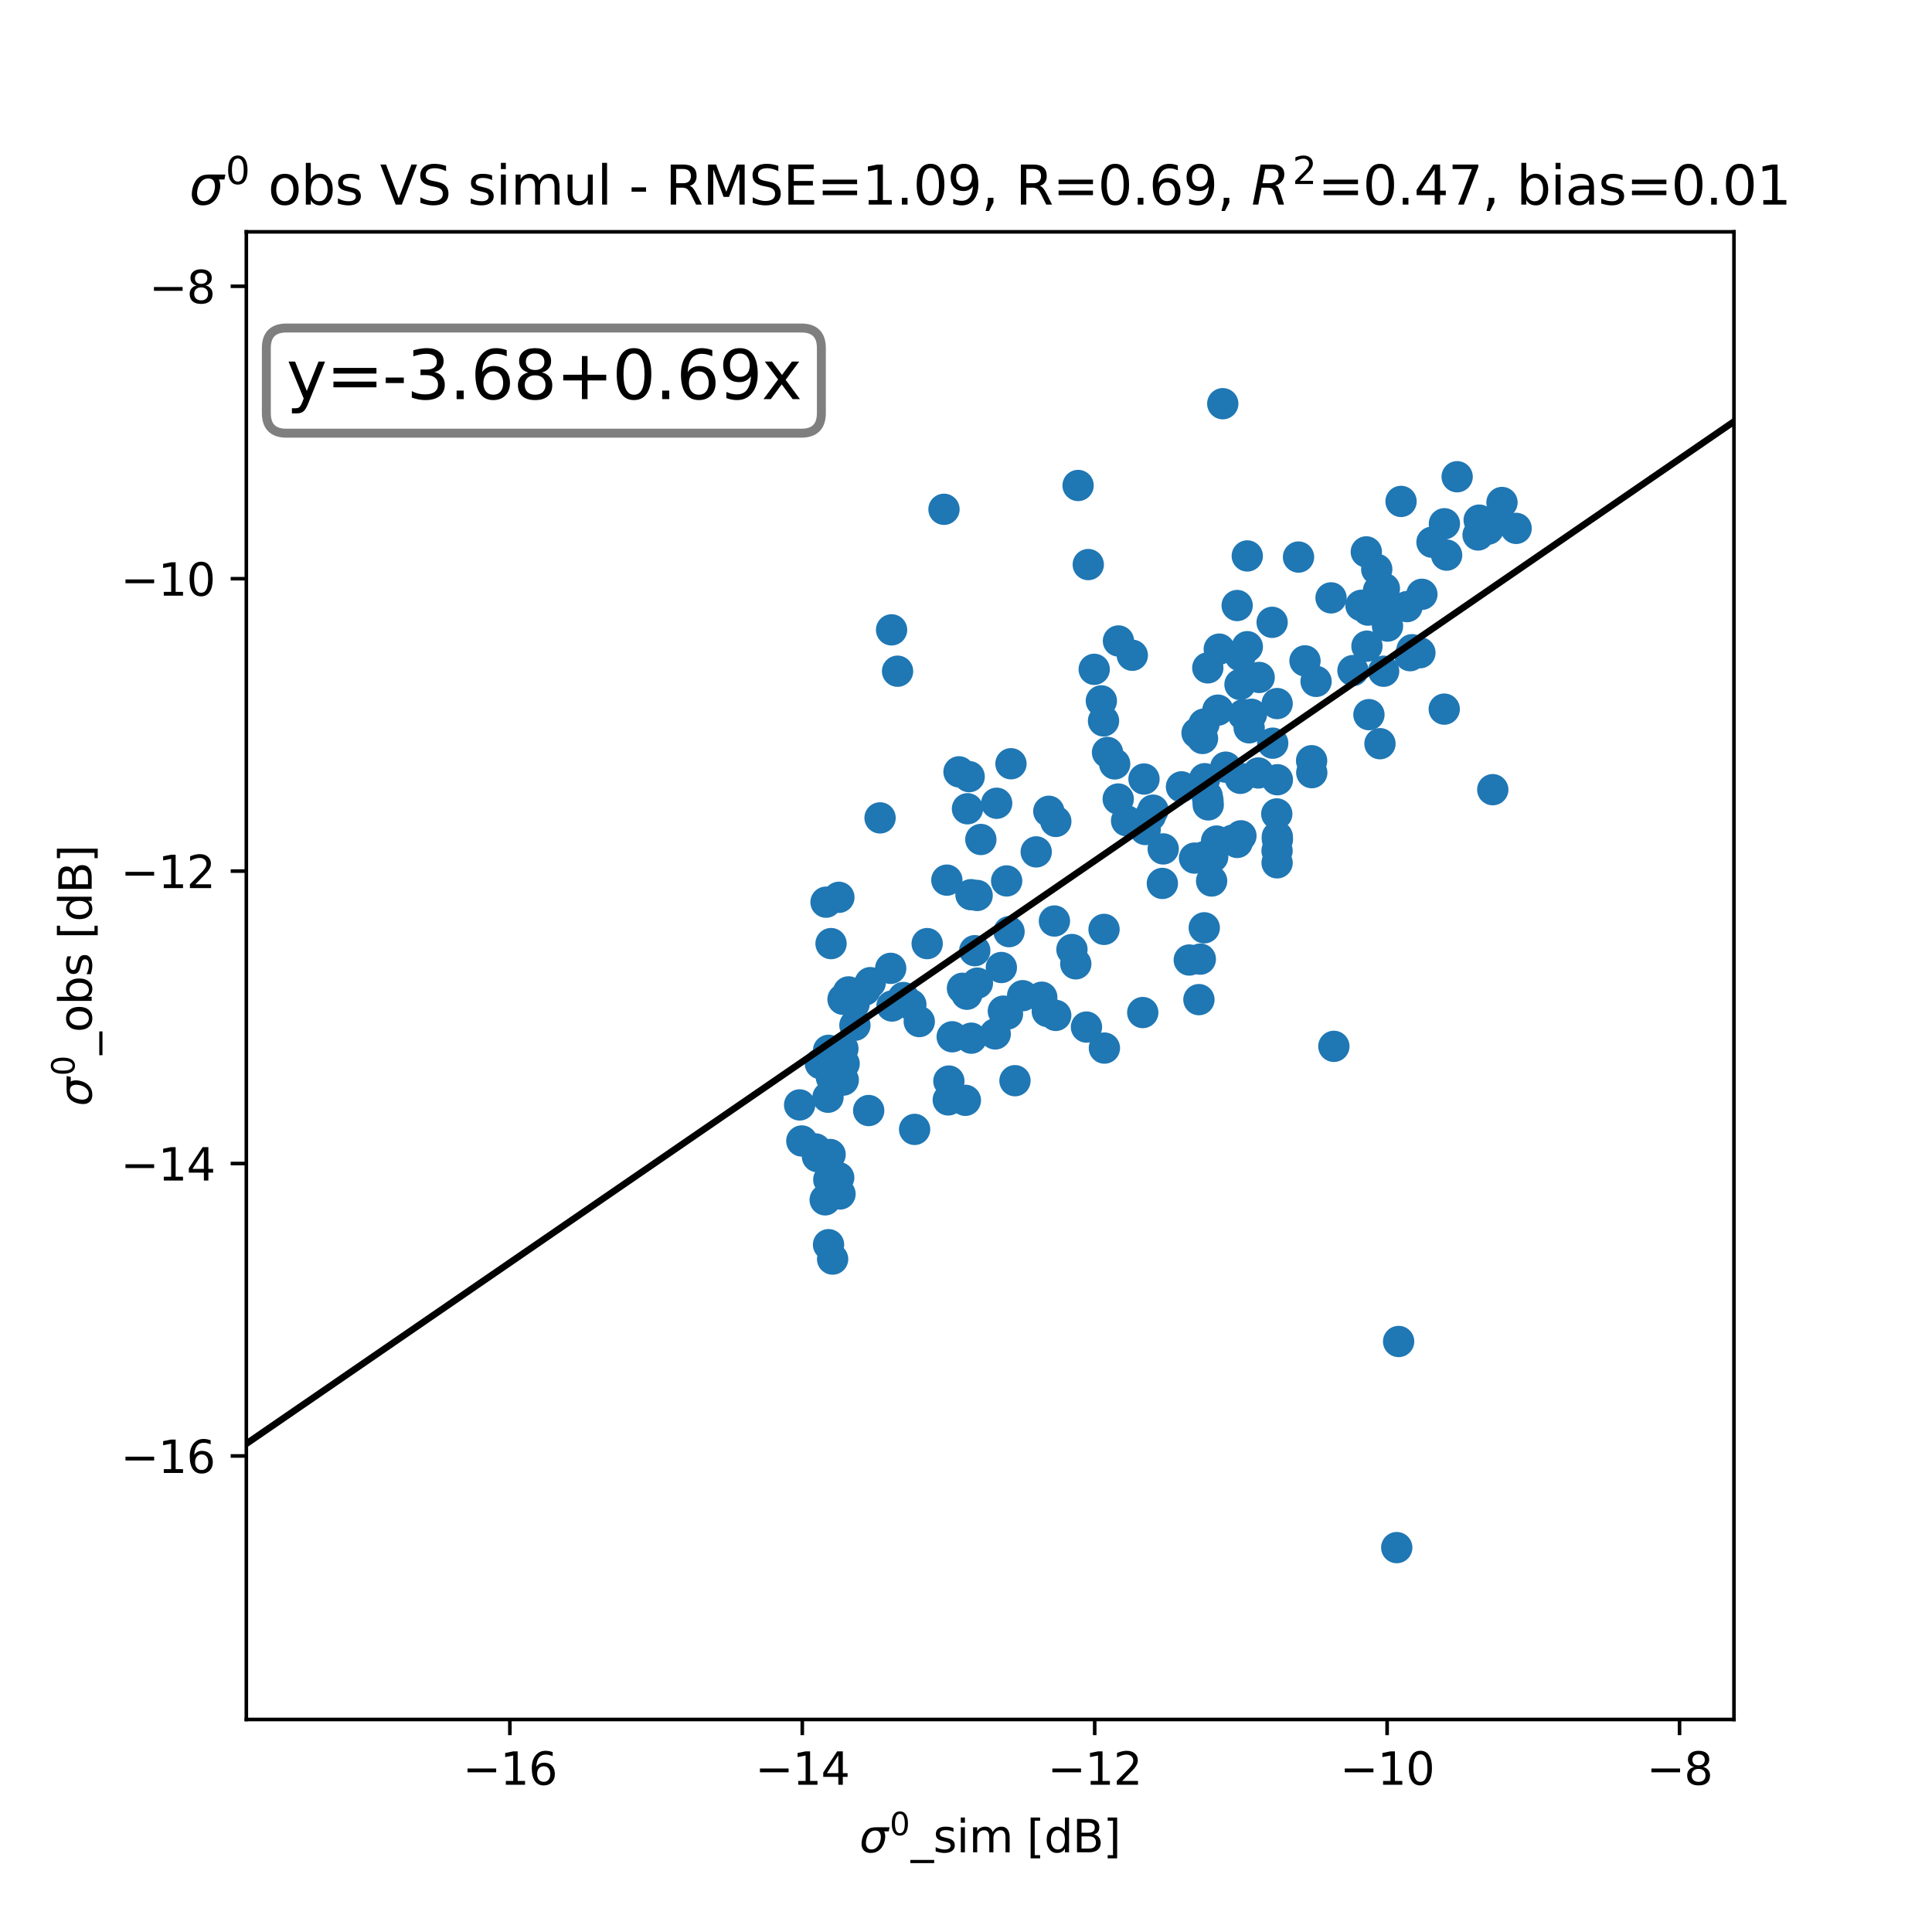 <?xml version="1.0" encoding="utf-8" standalone="no"?>
<!DOCTYPE svg PUBLIC "-//W3C//DTD SVG 1.1//EN"
  "http://www.w3.org/Graphics/SVG/1.1/DTD/svg11.dtd">
<svg xmlns:xlink="http://www.w3.org/1999/xlink" width="432pt" height="432pt" viewBox="0 0 432 432" xmlns="http://www.w3.org/2000/svg" version="1.1">
 <defs>
  <style type="text/css">*{stroke-linejoin: round; stroke-linecap: butt}</style>
 </defs>
 <g id="figure_1">
  <g id="patch_1">
   <path d="M 0 432 
L 432 432 
L 432 0 
L 0 0 
z
" style="fill: #ffffff"/>
  </g>
  <g id="axes_1">
   <g id="patch_2">
    <path d="M 55.08 384.48 
L 387.72 384.48 
L 387.72 51.84 
L 55.08 51.84 
z
" style="fill: #ffffff"/>
   </g>
   <g id="matplotlib.axis_1">
    <g id="xtick_1">
     <g id="line2d_1">
      <defs>
       <path id="m183f395db9" d="M 0 0 
L 0 3.5 
" style="stroke: #000000; stroke-width: 0.8"/>
      </defs>
      <g>
       <use xlink:href="#m183f395db9" x="114.007" y="384.48" style="stroke: #000000; stroke-width: 0.8"/>
      </g>
     </g>
     <g id="text_1">
      <!-- −16 -->
      <g transform="translate(103.455 399.078) scale(0.1 -0.1)">
       <defs>
        <path id="DejaVuSans-2212" d="M 678 2272 
L 4684 2272 
L 4684 1741 
L 678 1741 
L 678 2272 
z
" transform="scale(0.016)"/>
        <path id="DejaVuSans-31" d="M 794 531 
L 1825 531 
L 1825 4091 
L 703 3866 
L 703 4441 
L 1819 4666 
L 2450 4666 
L 2450 531 
L 3481 531 
L 3481 0 
L 794 0 
L 794 531 
z
" transform="scale(0.016)"/>
        <path id="DejaVuSans-36" d="M 2113 2584 
Q 1688 2584 1439 2293 
Q 1191 2003 1191 1497 
Q 1191 994 1439 701 
Q 1688 409 2113 409 
Q 2538 409 2786 701 
Q 3034 994 3034 1497 
Q 3034 2003 2786 2293 
Q 2538 2584 2113 2584 
z
M 3366 4563 
L 3366 3988 
Q 3128 4100 2886 4159 
Q 2644 4219 2406 4219 
Q 1781 4219 1451 3797 
Q 1122 3375 1075 2522 
Q 1259 2794 1537 2939 
Q 1816 3084 2150 3084 
Q 2853 3084 3261 2657 
Q 3669 2231 3669 1497 
Q 3669 778 3244 343 
Q 2819 -91 2113 -91 
Q 1303 -91 875 529 
Q 447 1150 447 2328 
Q 447 3434 972 4092 
Q 1497 4750 2381 4750 
Q 2619 4750 2861 4703 
Q 3103 4656 3366 4563 
z
" transform="scale(0.016)"/>
       </defs>
       <use xlink:href="#DejaVuSans-2212"/>
       <use xlink:href="#DejaVuSans-31" x="83.789"/>
       <use xlink:href="#DejaVuSans-36" x="147.412"/>
      </g>
     </g>
    </g>
    <g id="xtick_2">
     <g id="line2d_2">
      <g>
       <use xlink:href="#m183f395db9" x="179.393" y="384.48" style="stroke: #000000; stroke-width: 0.8"/>
      </g>
     </g>
     <g id="text_2">
      <!-- −14 -->
      <g transform="translate(168.84 399.078) scale(0.1 -0.1)">
       <defs>
        <path id="DejaVuSans-34" d="M 2419 4116 
L 825 1625 
L 2419 1625 
L 2419 4116 
z
M 2253 4666 
L 3047 4666 
L 3047 1625 
L 3713 1625 
L 3713 1100 
L 3047 1100 
L 3047 0 
L 2419 0 
L 2419 1100 
L 313 1100 
L 313 1709 
L 2253 4666 
z
" transform="scale(0.016)"/>
       </defs>
       <use xlink:href="#DejaVuSans-2212"/>
       <use xlink:href="#DejaVuSans-31" x="83.789"/>
       <use xlink:href="#DejaVuSans-34" x="147.412"/>
      </g>
     </g>
    </g>
    <g id="xtick_3">
     <g id="line2d_3">
      <g>
       <use xlink:href="#m183f395db9" x="244.778" y="384.48" style="stroke: #000000; stroke-width: 0.8"/>
      </g>
     </g>
     <g id="text_3">
      <!-- −12 -->
      <g transform="translate(234.225 399.078) scale(0.1 -0.1)">
       <defs>
        <path id="DejaVuSans-32" d="M 1228 531 
L 3431 531 
L 3431 0 
L 469 0 
L 469 531 
Q 828 903 1448 1529 
Q 2069 2156 2228 2338 
Q 2531 2678 2651 2914 
Q 2772 3150 2772 3378 
Q 2772 3750 2511 3984 
Q 2250 4219 1831 4219 
Q 1534 4219 1204 4116 
Q 875 4013 500 3803 
L 500 4441 
Q 881 4594 1212 4672 
Q 1544 4750 1819 4750 
Q 2544 4750 2975 4387 
Q 3406 4025 3406 3419 
Q 3406 3131 3298 2873 
Q 3191 2616 2906 2266 
Q 2828 2175 2409 1742 
Q 1991 1309 1228 531 
z
" transform="scale(0.016)"/>
       </defs>
       <use xlink:href="#DejaVuSans-2212"/>
       <use xlink:href="#DejaVuSans-31" x="83.789"/>
       <use xlink:href="#DejaVuSans-32" x="147.412"/>
      </g>
     </g>
    </g>
    <g id="xtick_4">
     <g id="line2d_4">
      <g>
       <use xlink:href="#m183f395db9" x="310.163" y="384.48" style="stroke: #000000; stroke-width: 0.8"/>
      </g>
     </g>
     <g id="text_4">
      <!-- −10 -->
      <g transform="translate(299.61 399.078) scale(0.1 -0.1)">
       <defs>
        <path id="DejaVuSans-30" d="M 2034 4250 
Q 1547 4250 1301 3770 
Q 1056 3291 1056 2328 
Q 1056 1369 1301 889 
Q 1547 409 2034 409 
Q 2525 409 2770 889 
Q 3016 1369 3016 2328 
Q 3016 3291 2770 3770 
Q 2525 4250 2034 4250 
z
M 2034 4750 
Q 2819 4750 3233 4129 
Q 3647 3509 3647 2328 
Q 3647 1150 3233 529 
Q 2819 -91 2034 -91 
Q 1250 -91 836 529 
Q 422 1150 422 2328 
Q 422 3509 836 4129 
Q 1250 4750 2034 4750 
z
" transform="scale(0.016)"/>
       </defs>
       <use xlink:href="#DejaVuSans-2212"/>
       <use xlink:href="#DejaVuSans-31" x="83.789"/>
       <use xlink:href="#DejaVuSans-30" x="147.412"/>
      </g>
     </g>
    </g>
    <g id="xtick_5">
     <g id="line2d_5">
      <g>
       <use xlink:href="#m183f395db9" x="375.548" y="384.48" style="stroke: #000000; stroke-width: 0.8"/>
      </g>
     </g>
     <g id="text_5">
      <!-- −8 -->
      <g transform="translate(368.177 399.078) scale(0.1 -0.1)">
       <defs>
        <path id="DejaVuSans-38" d="M 2034 2216 
Q 1584 2216 1326 1975 
Q 1069 1734 1069 1313 
Q 1069 891 1326 650 
Q 1584 409 2034 409 
Q 2484 409 2743 651 
Q 3003 894 3003 1313 
Q 3003 1734 2745 1975 
Q 2488 2216 2034 2216 
z
M 1403 2484 
Q 997 2584 770 2862 
Q 544 3141 544 3541 
Q 544 4100 942 4425 
Q 1341 4750 2034 4750 
Q 2731 4750 3128 4425 
Q 3525 4100 3525 3541 
Q 3525 3141 3298 2862 
Q 3072 2584 2669 2484 
Q 3125 2378 3379 2068 
Q 3634 1759 3634 1313 
Q 3634 634 3220 271 
Q 2806 -91 2034 -91 
Q 1263 -91 848 271 
Q 434 634 434 1313 
Q 434 1759 690 2068 
Q 947 2378 1403 2484 
z
M 1172 3481 
Q 1172 3119 1398 2916 
Q 1625 2713 2034 2713 
Q 2441 2713 2670 2916 
Q 2900 3119 2900 3481 
Q 2900 3844 2670 4047 
Q 2441 4250 2034 4250 
Q 1625 4250 1398 4047 
Q 1172 3844 1172 3481 
z
" transform="scale(0.016)"/>
       </defs>
       <use xlink:href="#DejaVuSans-2212"/>
       <use xlink:href="#DejaVuSans-38" x="83.789"/>
      </g>
     </g>
    </g>
    <g id="text_6">
     <!-- $\sigma^0$_sim [dB] -->
     <g transform="translate(192.15 414.258) scale(0.1 -0.1)">
      <defs>
       <path id="DejaVuSans-Oblique-3c3" d="M 2219 3044 
Q 1744 3044 1422 2700 
Q 1081 2341 969 1747 
Q 844 1119 1044 756 
Q 1241 397 1706 397 
Q 2166 397 2503 759 
Q 2844 1122 2966 1747 
Q 3075 2319 2881 2700 
Q 2700 3044 2219 3044 
z
M 2309 3503 
L 4219 3500 
L 4106 2925 
L 3463 2925 
Q 3706 2438 3575 1747 
Q 3406 888 2884 400 
Q 2359 -91 1609 -91 
Q 856 -91 525 400 
Q 194 888 363 1747 
Q 528 2609 1050 3097 
Q 1484 3503 2309 3503 
z
" transform="scale(0.016)"/>
       <path id="DejaVuSans-5f" d="M 3263 -1063 
L 3263 -1509 
L -63 -1509 
L -63 -1063 
L 3263 -1063 
z
" transform="scale(0.016)"/>
       <path id="DejaVuSans-73" d="M 2834 3397 
L 2834 2853 
Q 2591 2978 2328 3040 
Q 2066 3103 1784 3103 
Q 1356 3103 1142 2972 
Q 928 2841 928 2578 
Q 928 2378 1081 2264 
Q 1234 2150 1697 2047 
L 1894 2003 
Q 2506 1872 2764 1633 
Q 3022 1394 3022 966 
Q 3022 478 2636 193 
Q 2250 -91 1575 -91 
Q 1294 -91 989 -36 
Q 684 19 347 128 
L 347 722 
Q 666 556 975 473 
Q 1284 391 1588 391 
Q 1994 391 2212 530 
Q 2431 669 2431 922 
Q 2431 1156 2273 1281 
Q 2116 1406 1581 1522 
L 1381 1569 
Q 847 1681 609 1914 
Q 372 2147 372 2553 
Q 372 3047 722 3315 
Q 1072 3584 1716 3584 
Q 2034 3584 2315 3537 
Q 2597 3491 2834 3397 
z
" transform="scale(0.016)"/>
       <path id="DejaVuSans-69" d="M 603 3500 
L 1178 3500 
L 1178 0 
L 603 0 
L 603 3500 
z
M 603 4863 
L 1178 4863 
L 1178 4134 
L 603 4134 
L 603 4863 
z
" transform="scale(0.016)"/>
       <path id="DejaVuSans-6d" d="M 3328 2828 
Q 3544 3216 3844 3400 
Q 4144 3584 4550 3584 
Q 5097 3584 5394 3201 
Q 5691 2819 5691 2113 
L 5691 0 
L 5113 0 
L 5113 2094 
Q 5113 2597 4934 2840 
Q 4756 3084 4391 3084 
Q 3944 3084 3684 2787 
Q 3425 2491 3425 1978 
L 3425 0 
L 2847 0 
L 2847 2094 
Q 2847 2600 2669 2842 
Q 2491 3084 2119 3084 
Q 1678 3084 1418 2786 
Q 1159 2488 1159 1978 
L 1159 0 
L 581 0 
L 581 3500 
L 1159 3500 
L 1159 2956 
Q 1356 3278 1631 3431 
Q 1906 3584 2284 3584 
Q 2666 3584 2933 3390 
Q 3200 3197 3328 2828 
z
" transform="scale(0.016)"/>
       <path id="DejaVuSans-20" transform="scale(0.016)"/>
       <path id="DejaVuSans-5b" d="M 550 4863 
L 1875 4863 
L 1875 4416 
L 1125 4416 
L 1125 -397 
L 1875 -397 
L 1875 -844 
L 550 -844 
L 550 4863 
z
" transform="scale(0.016)"/>
       <path id="DejaVuSans-64" d="M 2906 2969 
L 2906 4863 
L 3481 4863 
L 3481 0 
L 2906 0 
L 2906 525 
Q 2725 213 2448 61 
Q 2172 -91 1784 -91 
Q 1150 -91 751 415 
Q 353 922 353 1747 
Q 353 2572 751 3078 
Q 1150 3584 1784 3584 
Q 2172 3584 2448 3432 
Q 2725 3281 2906 2969 
z
M 947 1747 
Q 947 1113 1208 752 
Q 1469 391 1925 391 
Q 2381 391 2643 752 
Q 2906 1113 2906 1747 
Q 2906 2381 2643 2742 
Q 2381 3103 1925 3103 
Q 1469 3103 1208 2742 
Q 947 2381 947 1747 
z
" transform="scale(0.016)"/>
       <path id="DejaVuSans-42" d="M 1259 2228 
L 1259 519 
L 2272 519 
Q 2781 519 3026 730 
Q 3272 941 3272 1375 
Q 3272 1813 3026 2020 
Q 2781 2228 2272 2228 
L 1259 2228 
z
M 1259 4147 
L 1259 2741 
L 2194 2741 
Q 2656 2741 2882 2914 
Q 3109 3088 3109 3444 
Q 3109 3797 2882 3972 
Q 2656 4147 2194 4147 
L 1259 4147 
z
M 628 4666 
L 2241 4666 
Q 2963 4666 3353 4366 
Q 3744 4066 3744 3513 
Q 3744 3084 3544 2831 
Q 3344 2578 2956 2516 
Q 3422 2416 3680 2098 
Q 3938 1781 3938 1306 
Q 3938 681 3513 340 
Q 3088 0 2303 0 
L 628 0 
L 628 4666 
z
" transform="scale(0.016)"/>
       <path id="DejaVuSans-5d" d="M 1947 4863 
L 1947 -844 
L 622 -844 
L 622 -397 
L 1369 -397 
L 1369 4416 
L 622 4416 
L 622 4863 
L 1947 4863 
z
" transform="scale(0.016)"/>
      </defs>
      <use xlink:href="#DejaVuSans-Oblique-3c3" transform="translate(0 0.766)"/>
      <use xlink:href="#DejaVuSans-30" transform="translate(67.852 39.047) scale(0.7)"/>
      <use xlink:href="#DejaVuSans-5f" transform="translate(115.122 0.766)"/>
      <use xlink:href="#DejaVuSans-73" transform="translate(165.122 0.766)"/>
      <use xlink:href="#DejaVuSans-69" transform="translate(217.222 0.766)"/>
      <use xlink:href="#DejaVuSans-6d" transform="translate(245.005 0.766)"/>
      <use xlink:href="#DejaVuSans-20" transform="translate(342.417 0.766)"/>
      <use xlink:href="#DejaVuSans-5b" transform="translate(374.204 0.766)"/>
      <use xlink:href="#DejaVuSans-64" transform="translate(413.218 0.766)"/>
      <use xlink:href="#DejaVuSans-42" transform="translate(476.694 0.766)"/>
      <use xlink:href="#DejaVuSans-5d" transform="translate(545.298 0.766)"/>
     </g>
    </g>
   </g>
   <g id="matplotlib.axis_2">
    <g id="ytick_1">
     <g id="line2d_6">
      <defs>
       <path id="m3818f93b8a" d="M 0 0 
L -3.5 0 
" style="stroke: #000000; stroke-width: 0.8"/>
      </defs>
      <g>
       <use xlink:href="#m3818f93b8a" x="55.08" y="325.553" style="stroke: #000000; stroke-width: 0.8"/>
      </g>
     </g>
     <g id="text_7">
      <!-- −16 -->
      <g transform="translate(26.975 329.352) scale(0.1 -0.1)">
       <use xlink:href="#DejaVuSans-2212"/>
       <use xlink:href="#DejaVuSans-31" x="83.789"/>
       <use xlink:href="#DejaVuSans-36" x="147.412"/>
      </g>
     </g>
    </g>
    <g id="ytick_2">
     <g id="line2d_7">
      <g>
       <use xlink:href="#m3818f93b8a" x="55.08" y="260.167" style="stroke: #000000; stroke-width: 0.8"/>
      </g>
     </g>
     <g id="text_8">
      <!-- −14 -->
      <g transform="translate(26.975 263.967) scale(0.1 -0.1)">
       <use xlink:href="#DejaVuSans-2212"/>
       <use xlink:href="#DejaVuSans-31" x="83.789"/>
       <use xlink:href="#DejaVuSans-34" x="147.412"/>
      </g>
     </g>
    </g>
    <g id="ytick_3">
     <g id="line2d_8">
      <g>
       <use xlink:href="#m3818f93b8a" x="55.08" y="194.782" style="stroke: #000000; stroke-width: 0.8"/>
      </g>
     </g>
     <g id="text_9">
      <!-- −12 -->
      <g transform="translate(26.975 198.582) scale(0.1 -0.1)">
       <use xlink:href="#DejaVuSans-2212"/>
       <use xlink:href="#DejaVuSans-31" x="83.789"/>
       <use xlink:href="#DejaVuSans-32" x="147.412"/>
      </g>
     </g>
    </g>
    <g id="ytick_4">
     <g id="line2d_9">
      <g>
       <use xlink:href="#m3818f93b8a" x="55.08" y="129.397" style="stroke: #000000; stroke-width: 0.8"/>
      </g>
     </g>
     <g id="text_10">
      <!-- −10 -->
      <g transform="translate(26.975 133.197) scale(0.1 -0.1)">
       <use xlink:href="#DejaVuSans-2212"/>
       <use xlink:href="#DejaVuSans-31" x="83.789"/>
       <use xlink:href="#DejaVuSans-30" x="147.412"/>
      </g>
     </g>
    </g>
    <g id="ytick_5">
     <g id="line2d_10">
      <g>
       <use xlink:href="#m3818f93b8a" x="55.08" y="64.012" style="stroke: #000000; stroke-width: 0.8"/>
      </g>
     </g>
     <g id="text_11">
      <!-- −8 -->
      <g transform="translate(33.338 67.812) scale(0.1 -0.1)">
       <use xlink:href="#DejaVuSans-2212"/>
       <use xlink:href="#DejaVuSans-38" x="83.789"/>
      </g>
     </g>
    </g>
    <g id="text_12">
     <!-- $\sigma^0$_obs [dB] -->
     <g transform="translate(20.575 247.36) rotate(-90) scale(0.1 -0.1)">
      <defs>
       <path id="DejaVuSans-6f" d="M 1959 3097 
Q 1497 3097 1228 2736 
Q 959 2375 959 1747 
Q 959 1119 1226 758 
Q 1494 397 1959 397 
Q 2419 397 2687 759 
Q 2956 1122 2956 1747 
Q 2956 2369 2687 2733 
Q 2419 3097 1959 3097 
z
M 1959 3584 
Q 2709 3584 3137 3096 
Q 3566 2609 3566 1747 
Q 3566 888 3137 398 
Q 2709 -91 1959 -91 
Q 1206 -91 779 398 
Q 353 888 353 1747 
Q 353 2609 779 3096 
Q 1206 3584 1959 3584 
z
" transform="scale(0.016)"/>
       <path id="DejaVuSans-62" d="M 3116 1747 
Q 3116 2381 2855 2742 
Q 2594 3103 2138 3103 
Q 1681 3103 1420 2742 
Q 1159 2381 1159 1747 
Q 1159 1113 1420 752 
Q 1681 391 2138 391 
Q 2594 391 2855 752 
Q 3116 1113 3116 1747 
z
M 1159 2969 
Q 1341 3281 1617 3432 
Q 1894 3584 2278 3584 
Q 2916 3584 3314 3078 
Q 3713 2572 3713 1747 
Q 3713 922 3314 415 
Q 2916 -91 2278 -91 
Q 1894 -91 1617 61 
Q 1341 213 1159 525 
L 1159 0 
L 581 0 
L 581 4863 
L 1159 4863 
L 1159 2969 
z
" transform="scale(0.016)"/>
      </defs>
      <use xlink:href="#DejaVuSans-Oblique-3c3" transform="translate(0 0.766)"/>
      <use xlink:href="#DejaVuSans-30" transform="translate(67.852 39.047) scale(0.7)"/>
      <use xlink:href="#DejaVuSans-5f" transform="translate(115.122 0.766)"/>
      <use xlink:href="#DejaVuSans-6f" transform="translate(165.122 0.766)"/>
      <use xlink:href="#DejaVuSans-62" transform="translate(226.304 0.766)"/>
      <use xlink:href="#DejaVuSans-73" transform="translate(289.78 0.766)"/>
      <use xlink:href="#DejaVuSans-20" transform="translate(341.88 0.766)"/>
      <use xlink:href="#DejaVuSans-5b" transform="translate(373.667 0.766)"/>
      <use xlink:href="#DejaVuSans-64" transform="translate(412.681 0.766)"/>
      <use xlink:href="#DejaVuSans-42" transform="translate(476.157 0.766)"/>
      <use xlink:href="#DejaVuSans-5d" transform="translate(544.761 0.766)"/>
     </g>
    </g>
   </g>
   <g id="line2d_11">
    <defs>
     <path id="m32d948dd65" d="M 0 3 
C 0.796 3 1.559 2.684 2.121 2.121 
C 2.684 1.559 3 0.796 3 0 
C 3 -0.796 2.684 -1.559 2.121 -2.121 
C 1.559 -2.684 0.796 -3 0 -3 
C -0.796 -3 -1.559 -2.684 -2.121 -2.121 
C -2.684 -1.559 -3 -0.796 -3 0 
C -3 0.796 -2.684 1.559 -2.121 2.121 
C -1.559 2.684 -0.796 3 0 3 
z
" style="stroke: #1f77b4"/>
    </defs>
    <g clip-path="url(#pf61232ac61)">
     <use xlink:href="#m32d948dd65" x="211.078" y="113.883" style="fill: #1f77b4; stroke: #1f77b4"/>
     <use xlink:href="#m32d948dd65" x="339.012" y="118.147" style="fill: #1f77b4; stroke: #1f77b4"/>
     <use xlink:href="#m32d948dd65" x="330.749" y="116.302" style="fill: #1f77b4; stroke: #1f77b4"/>
     <use xlink:href="#m32d948dd65" x="335.005" y="116.142" style="fill: #1f77b4; stroke: #1f77b4"/>
     <use xlink:href="#m32d948dd65" x="335.85" y="112.358" style="fill: #1f77b4; stroke: #1f77b4"/>
     <use xlink:href="#m32d948dd65" x="330.502" y="119.622" style="fill: #1f77b4; stroke: #1f77b4"/>
     <use xlink:href="#m32d948dd65" x="323.47" y="124.126" style="fill: #1f77b4; stroke: #1f77b4"/>
     <use xlink:href="#m32d948dd65" x="332.758" y="118.317" style="fill: #1f77b4; stroke: #1f77b4"/>
     <use xlink:href="#m32d948dd65" x="322.934" y="158.563" style="fill: #1f77b4; stroke: #1f77b4"/>
     <use xlink:href="#m32d948dd65" x="313.279" y="112.119" style="fill: #1f77b4; stroke: #1f77b4"/>
     <use xlink:href="#m32d948dd65" x="309.549" y="131.594" style="fill: #1f77b4; stroke: #1f77b4"/>
     <use xlink:href="#m32d948dd65" x="306.097" y="159.8" style="fill: #1f77b4; stroke: #1f77b4"/>
     <use xlink:href="#m32d948dd65" x="297.623" y="133.685" style="fill: #1f77b4; stroke: #1f77b4"/>
     <use xlink:href="#m32d948dd65" x="277.267" y="153.046" style="fill: #1f77b4; stroke: #1f77b4"/>
     <use xlink:href="#m32d948dd65" x="270.067" y="149.336" style="fill: #1f77b4; stroke: #1f77b4"/>
     <use xlink:href="#m32d948dd65" x="325.822" y="106.602" style="fill: #1f77b4; stroke: #1f77b4"/>
     <use xlink:href="#m32d948dd65" x="314.616" y="135.637" style="fill: #1f77b4; stroke: #1f77b4"/>
     <use xlink:href="#m32d948dd65" x="309.383" y="150.091" style="fill: #1f77b4; stroke: #1f77b4"/>
     <use xlink:href="#m32d948dd65" x="322.971" y="117.114" style="fill: #1f77b4; stroke: #1f77b4"/>
     <use xlink:href="#m32d948dd65" x="293.317" y="172.767" style="fill: #1f77b4; stroke: #1f77b4"/>
     <use xlink:href="#m32d948dd65" x="281.363" y="172.837" style="fill: #1f77b4; stroke: #1f77b4"/>
     <use xlink:href="#m32d948dd65" x="320.195" y="121.24" style="fill: #1f77b4; stroke: #1f77b4"/>
     <use xlink:href="#m32d948dd65" x="274.075" y="171.539" style="fill: #1f77b4; stroke: #1f77b4"/>
     <use xlink:href="#m32d948dd65" x="317.938" y="132.886" style="fill: #1f77b4; stroke: #1f77b4"/>
     <use xlink:href="#m32d948dd65" x="317.493" y="145.955" style="fill: #1f77b4; stroke: #1f77b4"/>
     <use xlink:href="#m32d948dd65" x="315.734" y="145.28" style="fill: #1f77b4; stroke: #1f77b4"/>
     <use xlink:href="#m32d948dd65" x="315.299" y="146.613" style="fill: #1f77b4; stroke: #1f77b4"/>
     <use xlink:href="#m32d948dd65" x="304.645" y="135.346" style="fill: #1f77b4; stroke: #1f77b4"/>
     <use xlink:href="#m32d948dd65" x="298.256" y="233.967" style="fill: #1f77b4; stroke: #1f77b4"/>
     <use xlink:href="#m32d948dd65" x="312.737" y="299.96" style="fill: #1f77b4; stroke: #1f77b4"/>
     <use xlink:href="#m32d948dd65" x="312.317" y="346.051" style="fill: #1f77b4; stroke: #1f77b4"/>
     <use xlink:href="#m32d948dd65" x="310.66" y="135.934" style="fill: #1f77b4; stroke: #1f77b4"/>
     <use xlink:href="#m32d948dd65" x="310.252" y="139.995" style="fill: #1f77b4; stroke: #1f77b4"/>
     <use xlink:href="#m32d948dd65" x="290.35" y="124.56" style="fill: #1f77b4; stroke: #1f77b4"/>
     <use xlink:href="#m32d948dd65" x="308.239" y="132.052" style="fill: #1f77b4; stroke: #1f77b4"/>
     <use xlink:href="#m32d948dd65" x="307.843" y="127.292" style="fill: #1f77b4; stroke: #1f77b4"/>
     <use xlink:href="#m32d948dd65" x="284.452" y="139.154" style="fill: #1f77b4; stroke: #1f77b4"/>
     <use xlink:href="#m32d948dd65" x="305.896" y="136.423" style="fill: #1f77b4; stroke: #1f77b4"/>
     <use xlink:href="#m32d948dd65" x="305.513" y="123.403" style="fill: #1f77b4; stroke: #1f77b4"/>
     <use xlink:href="#m32d948dd65" x="304.313" y="135.387" style="fill: #1f77b4; stroke: #1f77b4"/>
     <use xlink:href="#m32d948dd65" x="249.247" y="170.813" style="fill: #1f77b4; stroke: #1f77b4"/>
     <use xlink:href="#m32d948dd65" x="234.518" y="181.404" style="fill: #1f77b4; stroke: #1f77b4"/>
     <use xlink:href="#m32d948dd65" x="219.321" y="187.71" style="fill: #1f77b4; stroke: #1f77b4"/>
     <use xlink:href="#m32d948dd65" x="196.785" y="182.883" style="fill: #1f77b4; stroke: #1f77b4"/>
     <use xlink:href="#m32d948dd65" x="293.279" y="170.098" style="fill: #1f77b4; stroke: #1f77b4"/>
     <use xlink:href="#m32d948dd65" x="291.8" y="147.771" style="fill: #1f77b4; stroke: #1f77b4"/>
     <use xlink:href="#m32d948dd65" x="276.632" y="135.399" style="fill: #1f77b4; stroke: #1f77b4"/>
     <use xlink:href="#m32d948dd65" x="244.669" y="149.665" style="fill: #1f77b4; stroke: #1f77b4"/>
     <use xlink:href="#m32d948dd65" x="222.86" y="179.613" style="fill: #1f77b4; stroke: #1f77b4"/>
     <use xlink:href="#m32d948dd65" x="279.828" y="159.712" style="fill: #1f77b4; stroke: #1f77b4"/>
     <use xlink:href="#m32d948dd65" x="278.903" y="144.603" style="fill: #1f77b4; stroke: #1f77b4"/>
     <use xlink:href="#m32d948dd65" x="278.026" y="159.804" style="fill: #1f77b4; stroke: #1f77b4"/>
     <use xlink:href="#m32d948dd65" x="216.707" y="173.657" style="fill: #1f77b4; stroke: #1f77b4"/>
     <use xlink:href="#m32d948dd65" x="216.328" y="180.841" style="fill: #1f77b4; stroke: #1f77b4"/>
     <use xlink:href="#m32d948dd65" x="217.106" y="200.053" style="fill: #1f77b4; stroke: #1f77b4"/>
     <use xlink:href="#m32d948dd65" x="222.537" y="231.191" style="fill: #1f77b4; stroke: #1f77b4"/>
     <use xlink:href="#m32d948dd65" x="223.905" y="216.34" style="fill: #1f77b4; stroke: #1f77b4"/>
     <use xlink:href="#m32d948dd65" x="225.27" y="226.73" style="fill: #1f77b4; stroke: #1f77b4"/>
     <use xlink:href="#m32d948dd65" x="232.941" y="222.98" style="fill: #1f77b4; stroke: #1f77b4"/>
     <use xlink:href="#m32d948dd65" x="236.082" y="183.675" style="fill: #1f77b4; stroke: #1f77b4"/>
     <use xlink:href="#m32d948dd65" x="269.209" y="161.911" style="fill: #1f77b4; stroke: #1f77b4"/>
     <use xlink:href="#m32d948dd65" x="250.09" y="143.323" style="fill: #1f77b4; stroke: #1f77b4"/>
     <use xlink:href="#m32d948dd65" x="243.339" y="126.239" style="fill: #1f77b4; stroke: #1f77b4"/>
     <use xlink:href="#m32d948dd65" x="241.065" y="108.556" style="fill: #1f77b4; stroke: #1f77b4"/>
     <use xlink:href="#m32d948dd65" x="246.752" y="161.197" style="fill: #1f77b4; stroke: #1f77b4"/>
     <use xlink:href="#m32d948dd65" x="247.643" y="168.249" style="fill: #1f77b4; stroke: #1f77b4"/>
     <use xlink:href="#m32d948dd65" x="257.822" y="181.153" style="fill: #1f77b4; stroke: #1f77b4"/>
     <use xlink:href="#m32d948dd65" x="259.907" y="197.535" style="fill: #1f77b4; stroke: #1f77b4"/>
     <use xlink:href="#m32d948dd65" x="255.802" y="174.191" style="fill: #1f77b4; stroke: #1f77b4"/>
     <use xlink:href="#m32d948dd65" x="256.068" y="185.479" style="fill: #1f77b4; stroke: #1f77b4"/>
     <use xlink:href="#m32d948dd65" x="267.663" y="163.9" style="fill: #1f77b4; stroke: #1f77b4"/>
     <use xlink:href="#m32d948dd65" x="253.186" y="146.52" style="fill: #1f77b4; stroke: #1f77b4"/>
     <use xlink:href="#m32d948dd65" x="246.266" y="156.721" style="fill: #1f77b4; stroke: #1f77b4"/>
     <use xlink:href="#m32d948dd65" x="239.689" y="212.315" style="fill: #1f77b4; stroke: #1f77b4"/>
     <use xlink:href="#m32d948dd65" x="269.275" y="207.46" style="fill: #1f77b4; stroke: #1f77b4"/>
     <use xlink:href="#m32d948dd65" x="246.866" y="207.814" style="fill: #1f77b4; stroke: #1f77b4"/>
     <use xlink:href="#m32d948dd65" x="234.18" y="226.169" style="fill: #1f77b4; stroke: #1f77b4"/>
     <use xlink:href="#m32d948dd65" x="228.663" y="222.639" style="fill: #1f77b4; stroke: #1f77b4"/>
     <use xlink:href="#m32d948dd65" x="226.952" y="241.647" style="fill: #1f77b4; stroke: #1f77b4"/>
     <use xlink:href="#m32d948dd65" x="225.091" y="196.978" style="fill: #1f77b4; stroke: #1f77b4"/>
     <use xlink:href="#m32d948dd65" x="217.961" y="212.579" style="fill: #1f77b4; stroke: #1f77b4"/>
     <use xlink:href="#m32d948dd65" x="216.195" y="222.315" style="fill: #1f77b4; stroke: #1f77b4"/>
     <use xlink:href="#m32d948dd65" x="218.491" y="200.227" style="fill: #1f77b4; stroke: #1f77b4"/>
     <use xlink:href="#m32d948dd65" x="207.318" y="210.993" style="fill: #1f77b4; stroke: #1f77b4"/>
     <use xlink:href="#m32d948dd65" x="205.549" y="228.426" style="fill: #1f77b4; stroke: #1f77b4"/>
     <use xlink:href="#m32d948dd65" x="255.521" y="226.408" style="fill: #1f77b4; stroke: #1f77b4"/>
     <use xlink:href="#m32d948dd65" x="225.625" y="208.316" style="fill: #1f77b4; stroke: #1f77b4"/>
     <use xlink:href="#m32d948dd65" x="203.669" y="224.626" style="fill: #1f77b4; stroke: #1f77b4"/>
     <use xlink:href="#m32d948dd65" x="202.005" y="223.051" style="fill: #1f77b4; stroke: #1f77b4"/>
     <use xlink:href="#m32d948dd65" x="200.699" y="150.084" style="fill: #1f77b4; stroke: #1f77b4"/>
     <use xlink:href="#m32d948dd65" x="199.448" y="224.947" style="fill: #1f77b4; stroke: #1f77b4"/>
     <use xlink:href="#m32d948dd65" x="194.595" y="219.722" style="fill: #1f77b4; stroke: #1f77b4"/>
     <use xlink:href="#m32d948dd65" x="193.423" y="221.356" style="fill: #1f77b4; stroke: #1f77b4"/>
     <use xlink:href="#m32d948dd65" x="226.053" y="170.776" style="fill: #1f77b4; stroke: #1f77b4"/>
     <use xlink:href="#m32d948dd65" x="188.504" y="223.445" style="fill: #1f77b4; stroke: #1f77b4"/>
     <use xlink:href="#m32d948dd65" x="199.161" y="216.525" style="fill: #1f77b4; stroke: #1f77b4"/>
     <use xlink:href="#m32d948dd65" x="188.472" y="234.487" style="fill: #1f77b4; stroke: #1f77b4"/>
     <use xlink:href="#m32d948dd65" x="308.563" y="166.292" style="fill: #1f77b4; stroke: #1f77b4"/>
     <use xlink:href="#m32d948dd65" x="251.907" y="183.53" style="fill: #1f77b4; stroke: #1f77b4"/>
     <use xlink:href="#m32d948dd65" x="212.032" y="245.943" style="fill: #1f77b4; stroke: #1f77b4"/>
     <use xlink:href="#m32d948dd65" x="214.436" y="172.588" style="fill: #1f77b4; stroke: #1f77b4"/>
     <use xlink:href="#m32d948dd65" x="294.278" y="152.358" style="fill: #1f77b4; stroke: #1f77b4"/>
     <use xlink:href="#m32d948dd65" x="240.547" y="215.519" style="fill: #1f77b4; stroke: #1f77b4"/>
     <use xlink:href="#m32d948dd65" x="191.163" y="229.25" style="fill: #1f77b4; stroke: #1f77b4"/>
     <use xlink:href="#m32d948dd65" x="189.729" y="221.792" style="fill: #1f77b4; stroke: #1f77b4"/>
     <use xlink:href="#m32d948dd65" x="188.75" y="237.836" style="fill: #1f77b4; stroke: #1f77b4"/>
     <use xlink:href="#m32d948dd65" x="187.579" y="200.643" style="fill: #1f77b4; stroke: #1f77b4"/>
     <use xlink:href="#m32d948dd65" x="185.822" y="210.992" style="fill: #1f77b4; stroke: #1f77b4"/>
     <use xlink:href="#m32d948dd65" x="185.144" y="245.344" style="fill: #1f77b4; stroke: #1f77b4"/>
     <use xlink:href="#m32d948dd65" x="184.703" y="201.729" style="fill: #1f77b4; stroke: #1f77b4"/>
     <use xlink:href="#m32d948dd65" x="183.44" y="237.823" style="fill: #1f77b4; stroke: #1f77b4"/>
     <use xlink:href="#m32d948dd65" x="182.794" y="258.629" style="fill: #1f77b4; stroke: #1f77b4"/>
     <use xlink:href="#m32d948dd65" x="199.358" y="140.838" style="fill: #1f77b4; stroke: #1f77b4"/>
     <use xlink:href="#m32d948dd65" x="185.278" y="234.856" style="fill: #1f77b4; stroke: #1f77b4"/>
     <use xlink:href="#m32d948dd65" x="182.355" y="256.906" style="fill: #1f77b4; stroke: #1f77b4"/>
     <use xlink:href="#m32d948dd65" x="179.287" y="255.127" style="fill: #1f77b4; stroke: #1f77b4"/>
     <use xlink:href="#m32d948dd65" x="178.798" y="247.062" style="fill: #1f77b4; stroke: #1f77b4"/>
     <use xlink:href="#m32d948dd65" x="333.785" y="176.574" style="fill: #1f77b4; stroke: #1f77b4"/>
     <use xlink:href="#m32d948dd65" x="277.472" y="186.889" style="fill: #1f77b4; stroke: #1f77b4"/>
     <use xlink:href="#m32d948dd65" x="236.065" y="227.048" style="fill: #1f77b4; stroke: #1f77b4"/>
     <use xlink:href="#m32d948dd65" x="204.51" y="252.537" style="fill: #1f77b4; stroke: #1f77b4"/>
     <use xlink:href="#m32d948dd65" x="305.653" y="144.487" style="fill: #1f77b4; stroke: #1f77b4"/>
     <use xlink:href="#m32d948dd65" x="276.644" y="188.372" style="fill: #1f77b4; stroke: #1f77b4"/>
     <use xlink:href="#m32d948dd65" x="242.937" y="229.654" style="fill: #1f77b4; stroke: #1f77b4"/>
     <use xlink:href="#m32d948dd65" x="190.98" y="224.472" style="fill: #1f77b4; stroke: #1f77b4"/>
     <use xlink:href="#m32d948dd65" x="188.555" y="241.513" style="fill: #1f77b4; stroke: #1f77b4"/>
     <use xlink:href="#m32d948dd65" x="187.537" y="263.321" style="fill: #1f77b4; stroke: #1f77b4"/>
     <use xlink:href="#m32d948dd65" x="185.915" y="240.945" style="fill: #1f77b4; stroke: #1f77b4"/>
     <use xlink:href="#m32d948dd65" x="185.616" y="258.147" style="fill: #1f77b4; stroke: #1f77b4"/>
     <use xlink:href="#m32d948dd65" x="185.321" y="263.778" style="fill: #1f77b4; stroke: #1f77b4"/>
     <use xlink:href="#m32d948dd65" x="211.721" y="196.799" style="fill: #1f77b4; stroke: #1f77b4"/>
     <use xlink:href="#m32d948dd65" x="194.241" y="248.32" style="fill: #1f77b4; stroke: #1f77b4"/>
     <use xlink:href="#m32d948dd65" x="187.829" y="266.978" style="fill: #1f77b4; stroke: #1f77b4"/>
     <use xlink:href="#m32d948dd65" x="184.511" y="268.29" style="fill: #1f77b4; stroke: #1f77b4"/>
     <use xlink:href="#m32d948dd65" x="185.265" y="278.315" style="fill: #1f77b4; stroke: #1f77b4"/>
     <use xlink:href="#m32d948dd65" x="186.175" y="281.534" style="fill: #1f77b4; stroke: #1f77b4"/>
     <use xlink:href="#m32d948dd65" x="302.529" y="149.944" style="fill: #1f77b4; stroke: #1f77b4"/>
     <use xlink:href="#m32d948dd65" x="270.919" y="196.991" style="fill: #1f77b4; stroke: #1f77b4"/>
     <use xlink:href="#m32d948dd65" x="246.947" y="234.354" style="fill: #1f77b4; stroke: #1f77b4"/>
     <use xlink:href="#m32d948dd65" x="272.629" y="145.147" style="fill: #1f77b4; stroke: #1f77b4"/>
     <use xlink:href="#m32d948dd65" x="250.035" y="178.663" style="fill: #1f77b4; stroke: #1f77b4"/>
     <use xlink:href="#m32d948dd65" x="235.771" y="205.941" style="fill: #1f77b4; stroke: #1f77b4"/>
     <use xlink:href="#m32d948dd65" x="231.7" y="190.485" style="fill: #1f77b4; stroke: #1f77b4"/>
     <use xlink:href="#m32d948dd65" x="224.351" y="226.091" style="fill: #1f77b4; stroke: #1f77b4"/>
     <use xlink:href="#m32d948dd65" x="218.553" y="219.831" style="fill: #1f77b4; stroke: #1f77b4"/>
     <use xlink:href="#m32d948dd65" x="215.209" y="220.982" style="fill: #1f77b4; stroke: #1f77b4"/>
     <use xlink:href="#m32d948dd65" x="217.185" y="232.137" style="fill: #1f77b4; stroke: #1f77b4"/>
     <use xlink:href="#m32d948dd65" x="215.861" y="246.035" style="fill: #1f77b4; stroke: #1f77b4"/>
     <use xlink:href="#m32d948dd65" x="212.91" y="231.828" style="fill: #1f77b4; stroke: #1f77b4"/>
     <use xlink:href="#m32d948dd65" x="212.171" y="241.728" style="fill: #1f77b4; stroke: #1f77b4"/>
     <use xlink:href="#m32d948dd65" x="277.325" y="146.623" style="fill: #1f77b4; stroke: #1f77b4"/>
     <use xlink:href="#m32d948dd65" x="278.897" y="124.311" style="fill: #1f77b4; stroke: #1f77b4"/>
     <use xlink:href="#m32d948dd65" x="279.315" y="162.743" style="fill: #1f77b4; stroke: #1f77b4"/>
     <use xlink:href="#m32d948dd65" x="272.322" y="158.79" style="fill: #1f77b4; stroke: #1f77b4"/>
     <use xlink:href="#m32d948dd65" x="281.554" y="151.48" style="fill: #1f77b4; stroke: #1f77b4"/>
     <use xlink:href="#m32d948dd65" x="268.884" y="165.124" style="fill: #1f77b4; stroke: #1f77b4"/>
     <use xlink:href="#m32d948dd65" x="264.184" y="175.944" style="fill: #1f77b4; stroke: #1f77b4"/>
     <use xlink:href="#m32d948dd65" x="284.581" y="166.175" style="fill: #1f77b4; stroke: #1f77b4"/>
     <use xlink:href="#m32d948dd65" x="277.343" y="174.035" style="fill: #1f77b4; stroke: #1f77b4"/>
     <use xlink:href="#m32d948dd65" x="267.098" y="191.873" style="fill: #1f77b4; stroke: #1f77b4"/>
     <use xlink:href="#m32d948dd65" x="285.633" y="187.684" style="fill: #1f77b4; stroke: #1f77b4"/>
     <use xlink:href="#m32d948dd65" x="285.623" y="174.35" style="fill: #1f77b4; stroke: #1f77b4"/>
     <use xlink:href="#m32d948dd65" x="285.613" y="187.106" style="fill: #1f77b4; stroke: #1f77b4"/>
     <use xlink:href="#m32d948dd65" x="285.573" y="157.319" style="fill: #1f77b4; stroke: #1f77b4"/>
     <use xlink:href="#m32d948dd65" x="285.563" y="192.932" style="fill: #1f77b4; stroke: #1f77b4"/>
     <use xlink:href="#m32d948dd65" x="285.553" y="190.236" style="fill: #1f77b4; stroke: #1f77b4"/>
     <use xlink:href="#m32d948dd65" x="257.233" y="182.418" style="fill: #1f77b4; stroke: #1f77b4"/>
     <use xlink:href="#m32d948dd65" x="271.162" y="191.611" style="fill: #1f77b4; stroke: #1f77b4"/>
     <use xlink:href="#m32d948dd65" x="285.492" y="181.997" style="fill: #1f77b4; stroke: #1f77b4"/>
     <use xlink:href="#m32d948dd65" x="269.927" y="177.993" style="fill: #1f77b4; stroke: #1f77b4"/>
     <use xlink:href="#m32d948dd65" x="269.378" y="174.122" style="fill: #1f77b4; stroke: #1f77b4"/>
     <use xlink:href="#m32d948dd65" x="272.027" y="188.063" style="fill: #1f77b4; stroke: #1f77b4"/>
     <use xlink:href="#m32d948dd65" x="270.103" y="178.979" style="fill: #1f77b4; stroke: #1f77b4"/>
     <use xlink:href="#m32d948dd65" x="269.384" y="191.523" style="fill: #1f77b4; stroke: #1f77b4"/>
     <use xlink:href="#m32d948dd65" x="268.082" y="223.52" style="fill: #1f77b4; stroke: #1f77b4"/>
     <use xlink:href="#m32d948dd65" x="273.413" y="90.269" style="fill: #1f77b4; stroke: #1f77b4"/>
     <use xlink:href="#m32d948dd65" x="275.615" y="187.858" style="fill: #1f77b4; stroke: #1f77b4"/>
     <use xlink:href="#m32d948dd65" x="270.164" y="179.975" style="fill: #1f77b4; stroke: #1f77b4"/>
     <use xlink:href="#m32d948dd65" x="268.397" y="214.46" style="fill: #1f77b4; stroke: #1f77b4"/>
     <use xlink:href="#m32d948dd65" x="265.923" y="214.662" style="fill: #1f77b4; stroke: #1f77b4"/>
     <use xlink:href="#m32d948dd65" x="260.098" y="189.82" style="fill: #1f77b4; stroke: #1f77b4"/>
    </g>
   </g>
   <g id="line2d_12">
    <path d="M 55.08 322.82 
L 58.44 320.511 
L 61.8 318.202 
L 65.16 315.894 
L 68.52 313.585 
L 71.88 311.276 
L 75.24 308.968 
L 78.6 306.659 
L 81.96 304.35 
L 85.32 302.041 
L 88.68 299.733 
L 92.04 297.424 
L 95.4 295.115 
L 98.76 292.807 
L 102.12 290.498 
L 105.48 288.189 
L 108.84 285.881 
L 112.2 283.572 
L 115.56 281.263 
L 118.92 278.955 
L 122.28 276.646 
L 125.64 274.337 
L 129 272.029 
L 132.36 269.72 
L 135.72 267.411 
L 139.08 265.103 
L 142.44 262.794 
L 145.8 260.485 
L 149.16 258.177 
L 152.52 255.868 
L 155.88 253.559 
L 159.24 251.251 
L 162.6 248.942 
L 165.96 246.633 
L 169.32 244.325 
L 172.68 242.016 
L 176.04 239.707 
L 179.4 237.399 
L 182.76 235.09 
L 186.12 232.781 
L 189.48 230.472 
L 192.84 228.164 
L 196.2 225.855 
L 199.56 223.546 
L 202.92 221.238 
L 206.28 218.929 
L 209.64 216.62 
L 213 214.312 
L 216.36 212.003 
L 219.72 209.694 
L 223.08 207.386 
L 226.44 205.077 
L 229.8 202.768 
L 233.16 200.46 
L 236.52 198.151 
L 239.88 195.842 
L 243.24 193.534 
L 246.6 191.225 
L 249.96 188.916 
L 253.32 186.608 
L 256.68 184.299 
L 260.04 181.99 
L 263.4 179.682 
L 266.76 177.373 
L 270.12 175.064 
L 273.48 172.756 
L 276.84 170.447 
L 280.2 168.138 
L 283.56 165.83 
L 286.92 163.521 
L 290.28 161.212 
L 293.64 158.904 
L 297 156.595 
L 300.36 154.286 
L 303.72 151.977 
L 307.08 149.669 
L 310.44 147.36 
L 313.8 145.051 
L 317.16 142.743 
L 320.52 140.434 
L 323.88 138.125 
L 327.24 135.817 
L 330.6 133.508 
L 333.96 131.199 
L 337.32 128.891 
L 340.68 126.582 
L 344.04 124.273 
L 347.4 121.965 
L 350.76 119.656 
L 354.12 117.347 
L 357.48 115.039 
L 360.84 112.73 
L 364.2 110.421 
L 367.56 108.113 
L 370.92 105.804 
L 374.28 103.495 
L 377.64 101.187 
L 381 98.878 
L 384.36 96.569 
L 387.72 94.261 
" clip-path="url(#pf61232ac61)" style="fill: none; stroke: #000000; stroke-width: 1.5; stroke-linecap: square"/>
   </g>
   <g id="patch_3">
    <path d="M 55.08 384.48 
L 55.08 51.84 
" style="fill: none; stroke: #000000; stroke-width: 0.8; stroke-linejoin: miter; stroke-linecap: square"/>
   </g>
   <g id="patch_4">
    <path d="M 387.72 384.48 
L 387.72 51.84 
" style="fill: none; stroke: #000000; stroke-width: 0.8; stroke-linejoin: miter; stroke-linecap: square"/>
   </g>
   <g id="patch_5">
    <path d="M 55.08 384.48 
L 387.72 384.48 
" style="fill: none; stroke: #000000; stroke-width: 0.8; stroke-linejoin: miter; stroke-linecap: square"/>
   </g>
   <g id="patch_6">
    <path d="M 55.08 51.84 
L 387.72 51.84 
" style="fill: none; stroke: #000000; stroke-width: 0.8; stroke-linejoin: miter; stroke-linecap: square"/>
   </g>
   <g id="text_13">
    <g id="patch_7">
     <path d="M 64.056 96.863 
L 179.16 96.863 
Q 183.66 96.863 183.66 92.363 
L 183.66 77.845 
Q 183.66 73.345 179.16 73.345 
L 64.056 73.345 
Q 59.556 73.345 59.556 77.845 
L 59.556 92.363 
Q 59.556 96.863 64.056 96.863 
z
" style="fill: #ffffff; opacity: 0.5; stroke: #000000; stroke-width: 2; stroke-linejoin: miter"/>
    </g>
    <!-- y=-3.68+0.69x -->
    <g transform="translate(64.056 89.243) scale(0.15 -0.15)">
     <defs>
      <path id="DejaVuSans-79" d="M 2059 -325 
Q 1816 -950 1584 -1140 
Q 1353 -1331 966 -1331 
L 506 -1331 
L 506 -850 
L 844 -850 
Q 1081 -850 1212 -737 
Q 1344 -625 1503 -206 
L 1606 56 
L 191 3500 
L 800 3500 
L 1894 763 
L 2988 3500 
L 3597 3500 
L 2059 -325 
z
" transform="scale(0.016)"/>
      <path id="DejaVuSans-3d" d="M 678 2906 
L 4684 2906 
L 4684 2381 
L 678 2381 
L 678 2906 
z
M 678 1631 
L 4684 1631 
L 4684 1100 
L 678 1100 
L 678 1631 
z
" transform="scale(0.016)"/>
      <path id="DejaVuSans-2d" d="M 313 2009 
L 1997 2009 
L 1997 1497 
L 313 1497 
L 313 2009 
z
" transform="scale(0.016)"/>
      <path id="DejaVuSans-33" d="M 2597 2516 
Q 3050 2419 3304 2112 
Q 3559 1806 3559 1356 
Q 3559 666 3084 287 
Q 2609 -91 1734 -91 
Q 1441 -91 1130 -33 
Q 819 25 488 141 
L 488 750 
Q 750 597 1062 519 
Q 1375 441 1716 441 
Q 2309 441 2620 675 
Q 2931 909 2931 1356 
Q 2931 1769 2642 2001 
Q 2353 2234 1838 2234 
L 1294 2234 
L 1294 2753 
L 1863 2753 
Q 2328 2753 2575 2939 
Q 2822 3125 2822 3475 
Q 2822 3834 2567 4026 
Q 2313 4219 1838 4219 
Q 1578 4219 1281 4162 
Q 984 4106 628 3988 
L 628 4550 
Q 988 4650 1302 4700 
Q 1616 4750 1894 4750 
Q 2613 4750 3031 4423 
Q 3450 4097 3450 3541 
Q 3450 3153 3228 2886 
Q 3006 2619 2597 2516 
z
" transform="scale(0.016)"/>
      <path id="DejaVuSans-2e" d="M 684 794 
L 1344 794 
L 1344 0 
L 684 0 
L 684 794 
z
" transform="scale(0.016)"/>
      <path id="DejaVuSans-2b" d="M 2944 4013 
L 2944 2272 
L 4684 2272 
L 4684 1741 
L 2944 1741 
L 2944 0 
L 2419 0 
L 2419 1741 
L 678 1741 
L 678 2272 
L 2419 2272 
L 2419 4013 
L 2944 4013 
z
" transform="scale(0.016)"/>
      <path id="DejaVuSans-39" d="M 703 97 
L 703 672 
Q 941 559 1184 500 
Q 1428 441 1663 441 
Q 2288 441 2617 861 
Q 2947 1281 2994 2138 
Q 2813 1869 2534 1725 
Q 2256 1581 1919 1581 
Q 1219 1581 811 2004 
Q 403 2428 403 3163 
Q 403 3881 828 4315 
Q 1253 4750 1959 4750 
Q 2769 4750 3195 4129 
Q 3622 3509 3622 2328 
Q 3622 1225 3098 567 
Q 2575 -91 1691 -91 
Q 1453 -91 1209 -44 
Q 966 3 703 97 
z
M 1959 2075 
Q 2384 2075 2632 2365 
Q 2881 2656 2881 3163 
Q 2881 3666 2632 3958 
Q 2384 4250 1959 4250 
Q 1534 4250 1286 3958 
Q 1038 3666 1038 3163 
Q 1038 2656 1286 2365 
Q 1534 2075 1959 2075 
z
" transform="scale(0.016)"/>
      <path id="DejaVuSans-78" d="M 3513 3500 
L 2247 1797 
L 3578 0 
L 2900 0 
L 1881 1375 
L 863 0 
L 184 0 
L 1544 1831 
L 300 3500 
L 978 3500 
L 1906 2253 
L 2834 3500 
L 3513 3500 
z
" transform="scale(0.016)"/>
     </defs>
     <use xlink:href="#DejaVuSans-79"/>
     <use xlink:href="#DejaVuSans-3d" x="59.18"/>
     <use xlink:href="#DejaVuSans-2d" x="142.969"/>
     <use xlink:href="#DejaVuSans-33" x="179.053"/>
     <use xlink:href="#DejaVuSans-2e" x="242.676"/>
     <use xlink:href="#DejaVuSans-36" x="274.463"/>
     <use xlink:href="#DejaVuSans-38" x="338.086"/>
     <use xlink:href="#DejaVuSans-2b" x="401.709"/>
     <use xlink:href="#DejaVuSans-30" x="485.498"/>
     <use xlink:href="#DejaVuSans-2e" x="549.121"/>
     <use xlink:href="#DejaVuSans-36" x="580.908"/>
     <use xlink:href="#DejaVuSans-39" x="644.531"/>
     <use xlink:href="#DejaVuSans-78" x="708.154"/>
    </g>
   </g>
   <g id="text_14">
    <!-- $\sigma^0$ obs VS simul - RMSE=1.09, R=0.69, $R^2$=0.47, bias=0.01 -->
    <g transform="translate(42.3 45.84) scale(0.12 -0.12)">
     <defs>
      <path id="DejaVuSans-56" d="M 1831 0 
L 50 4666 
L 709 4666 
L 2188 738 
L 3669 4666 
L 4325 4666 
L 2547 0 
L 1831 0 
z
" transform="scale(0.016)"/>
      <path id="DejaVuSans-53" d="M 3425 4513 
L 3425 3897 
Q 3066 4069 2747 4153 
Q 2428 4238 2131 4238 
Q 1616 4238 1336 4038 
Q 1056 3838 1056 3469 
Q 1056 3159 1242 3001 
Q 1428 2844 1947 2747 
L 2328 2669 
Q 3034 2534 3370 2195 
Q 3706 1856 3706 1288 
Q 3706 609 3251 259 
Q 2797 -91 1919 -91 
Q 1588 -91 1214 -16 
Q 841 59 441 206 
L 441 856 
Q 825 641 1194 531 
Q 1563 422 1919 422 
Q 2459 422 2753 634 
Q 3047 847 3047 1241 
Q 3047 1584 2836 1778 
Q 2625 1972 2144 2069 
L 1759 2144 
Q 1053 2284 737 2584 
Q 422 2884 422 3419 
Q 422 4038 858 4394 
Q 1294 4750 2059 4750 
Q 2388 4750 2728 4690 
Q 3069 4631 3425 4513 
z
" transform="scale(0.016)"/>
      <path id="DejaVuSans-75" d="M 544 1381 
L 544 3500 
L 1119 3500 
L 1119 1403 
Q 1119 906 1312 657 
Q 1506 409 1894 409 
Q 2359 409 2629 706 
Q 2900 1003 2900 1516 
L 2900 3500 
L 3475 3500 
L 3475 0 
L 2900 0 
L 2900 538 
Q 2691 219 2414 64 
Q 2138 -91 1772 -91 
Q 1169 -91 856 284 
Q 544 659 544 1381 
z
M 1991 3584 
L 1991 3584 
z
" transform="scale(0.016)"/>
      <path id="DejaVuSans-6c" d="M 603 4863 
L 1178 4863 
L 1178 0 
L 603 0 
L 603 4863 
z
" transform="scale(0.016)"/>
      <path id="DejaVuSans-52" d="M 2841 2188 
Q 3044 2119 3236 1894 
Q 3428 1669 3622 1275 
L 4263 0 
L 3584 0 
L 2988 1197 
Q 2756 1666 2539 1819 
Q 2322 1972 1947 1972 
L 1259 1972 
L 1259 0 
L 628 0 
L 628 4666 
L 2053 4666 
Q 2853 4666 3247 4331 
Q 3641 3997 3641 3322 
Q 3641 2881 3436 2590 
Q 3231 2300 2841 2188 
z
M 1259 4147 
L 1259 2491 
L 2053 2491 
Q 2509 2491 2742 2702 
Q 2975 2913 2975 3322 
Q 2975 3731 2742 3939 
Q 2509 4147 2053 4147 
L 1259 4147 
z
" transform="scale(0.016)"/>
      <path id="DejaVuSans-4d" d="M 628 4666 
L 1569 4666 
L 2759 1491 
L 3956 4666 
L 4897 4666 
L 4897 0 
L 4281 0 
L 4281 4097 
L 3078 897 
L 2444 897 
L 1241 4097 
L 1241 0 
L 628 0 
L 628 4666 
z
" transform="scale(0.016)"/>
      <path id="DejaVuSans-45" d="M 628 4666 
L 3578 4666 
L 3578 4134 
L 1259 4134 
L 1259 2753 
L 3481 2753 
L 3481 2222 
L 1259 2222 
L 1259 531 
L 3634 531 
L 3634 0 
L 628 0 
L 628 4666 
z
" transform="scale(0.016)"/>
      <path id="DejaVuSans-2c" d="M 750 794 
L 1409 794 
L 1409 256 
L 897 -744 
L 494 -744 
L 750 256 
L 750 794 
z
" transform="scale(0.016)"/>
      <path id="DejaVuSans-Oblique-52" d="M 1613 4147 
L 1294 2491 
L 2106 2491 
Q 2584 2491 2879 2755 
Q 3175 3019 3175 3444 
Q 3175 3784 2976 3965 
Q 2778 4147 2406 4147 
L 1613 4147 
z
M 2772 2241 
Q 2972 2194 3105 2009 
Q 3238 1825 3413 1275 
L 3809 0 
L 3144 0 
L 2778 1197 
Q 2638 1659 2453 1815 
Q 2269 1972 1888 1972 
L 1191 1972 
L 806 0 
L 172 0 
L 1081 4666 
L 2503 4666 
Q 3150 4666 3495 4373 
Q 3841 4081 3841 3531 
Q 3841 3044 3547 2687 
Q 3253 2331 2772 2241 
z
" transform="scale(0.016)"/>
      <path id="DejaVuSans-37" d="M 525 4666 
L 3525 4666 
L 3525 4397 
L 1831 0 
L 1172 0 
L 2766 4134 
L 525 4134 
L 525 4666 
z
" transform="scale(0.016)"/>
      <path id="DejaVuSans-61" d="M 2194 1759 
Q 1497 1759 1228 1600 
Q 959 1441 959 1056 
Q 959 750 1161 570 
Q 1363 391 1709 391 
Q 2188 391 2477 730 
Q 2766 1069 2766 1631 
L 2766 1759 
L 2194 1759 
z
M 3341 1997 
L 3341 0 
L 2766 0 
L 2766 531 
Q 2569 213 2275 61 
Q 1981 -91 1556 -91 
Q 1019 -91 701 211 
Q 384 513 384 1019 
Q 384 1609 779 1909 
Q 1175 2209 1959 2209 
L 2766 2209 
L 2766 2266 
Q 2766 2663 2505 2880 
Q 2244 3097 1772 3097 
Q 1472 3097 1187 3025 
Q 903 2953 641 2809 
L 641 3341 
Q 956 3463 1253 3523 
Q 1550 3584 1831 3584 
Q 2591 3584 2966 3190 
Q 3341 2797 3341 1997 
z
" transform="scale(0.016)"/>
     </defs>
     <use xlink:href="#DejaVuSans-Oblique-3c3" transform="translate(0 0.766)"/>
     <use xlink:href="#DejaVuSans-30" transform="translate(67.852 39.047) scale(0.7)"/>
     <use xlink:href="#DejaVuSans-20" transform="translate(115.122 0.766)"/>
     <use xlink:href="#DejaVuSans-6f" transform="translate(146.909 0.766)"/>
     <use xlink:href="#DejaVuSans-62" transform="translate(208.091 0.766)"/>
     <use xlink:href="#DejaVuSans-73" transform="translate(271.567 0.766)"/>
     <use xlink:href="#DejaVuSans-20" transform="translate(323.667 0.766)"/>
     <use xlink:href="#DejaVuSans-56" transform="translate(355.454 0.766)"/>
     <use xlink:href="#DejaVuSans-53" transform="translate(423.862 0.766)"/>
     <use xlink:href="#DejaVuSans-20" transform="translate(487.339 0.766)"/>
     <use xlink:href="#DejaVuSans-73" transform="translate(519.126 0.766)"/>
     <use xlink:href="#DejaVuSans-69" transform="translate(571.226 0.766)"/>
     <use xlink:href="#DejaVuSans-6d" transform="translate(599.009 0.766)"/>
     <use xlink:href="#DejaVuSans-75" transform="translate(696.421 0.766)"/>
     <use xlink:href="#DejaVuSans-6c" transform="translate(759.8 0.766)"/>
     <use xlink:href="#DejaVuSans-20" transform="translate(787.583 0.766)"/>
     <use xlink:href="#DejaVuSans-2d" transform="translate(819.37 0.766)"/>
     <use xlink:href="#DejaVuSans-20" transform="translate(855.454 0.766)"/>
     <use xlink:href="#DejaVuSans-52" transform="translate(887.241 0.766)"/>
     <use xlink:href="#DejaVuSans-4d" transform="translate(956.724 0.766)"/>
     <use xlink:href="#DejaVuSans-53" transform="translate(1043.003 0.766)"/>
     <use xlink:href="#DejaVuSans-45" transform="translate(1106.48 0.766)"/>
     <use xlink:href="#DejaVuSans-3d" transform="translate(1169.663 0.766)"/>
     <use xlink:href="#DejaVuSans-31" transform="translate(1253.452 0.766)"/>
     <use xlink:href="#DejaVuSans-2e" transform="translate(1317.075 0.766)"/>
     <use xlink:href="#DejaVuSans-30" transform="translate(1348.862 0.766)"/>
     <use xlink:href="#DejaVuSans-39" transform="translate(1412.485 0.766)"/>
     <use xlink:href="#DejaVuSans-2c" transform="translate(1476.108 0.766)"/>
     <use xlink:href="#DejaVuSans-20" transform="translate(1507.896 0.766)"/>
     <use xlink:href="#DejaVuSans-52" transform="translate(1539.683 0.766)"/>
     <use xlink:href="#DejaVuSans-3d" transform="translate(1609.165 0.766)"/>
     <use xlink:href="#DejaVuSans-30" transform="translate(1692.954 0.766)"/>
     <use xlink:href="#DejaVuSans-2e" transform="translate(1756.577 0.766)"/>
     <use xlink:href="#DejaVuSans-36" transform="translate(1788.364 0.766)"/>
     <use xlink:href="#DejaVuSans-39" transform="translate(1851.987 0.766)"/>
     <use xlink:href="#DejaVuSans-2c" transform="translate(1915.61 0.766)"/>
     <use xlink:href="#DejaVuSans-20" transform="translate(1947.398 0.766)"/>
     <use xlink:href="#DejaVuSans-Oblique-52" transform="translate(1979.185 0.766)"/>
     <use xlink:href="#DejaVuSans-32" transform="translate(2055.684 39.047) scale(0.7)"/>
     <use xlink:href="#DejaVuSans-3d" transform="translate(2102.954 0.766)"/>
     <use xlink:href="#DejaVuSans-30" transform="translate(2186.743 0.766)"/>
     <use xlink:href="#DejaVuSans-2e" transform="translate(2250.366 0.766)"/>
     <use xlink:href="#DejaVuSans-34" transform="translate(2282.154 0.766)"/>
     <use xlink:href="#DejaVuSans-37" transform="translate(2345.777 0.766)"/>
     <use xlink:href="#DejaVuSans-2c" transform="translate(2409.4 0.766)"/>
     <use xlink:href="#DejaVuSans-20" transform="translate(2441.187 0.766)"/>
     <use xlink:href="#DejaVuSans-62" transform="translate(2472.974 0.766)"/>
     <use xlink:href="#DejaVuSans-69" transform="translate(2536.45 0.766)"/>
     <use xlink:href="#DejaVuSans-61" transform="translate(2564.234 0.766)"/>
     <use xlink:href="#DejaVuSans-73" transform="translate(2625.513 0.766)"/>
     <use xlink:href="#DejaVuSans-3d" transform="translate(2677.613 0.766)"/>
     <use xlink:href="#DejaVuSans-30" transform="translate(2761.402 0.766)"/>
     <use xlink:href="#DejaVuSans-2e" transform="translate(2825.025 0.766)"/>
     <use xlink:href="#DejaVuSans-30" transform="translate(2856.812 0.766)"/>
     <use xlink:href="#DejaVuSans-31" transform="translate(2920.435 0.766)"/>
    </g>
   </g>
  </g>
 </g>
 <defs>
  <clipPath id="pf61232ac61">
   <rect x="55.08" y="51.84" width="332.64" height="332.64"/>
  </clipPath>
 </defs>
</svg>
